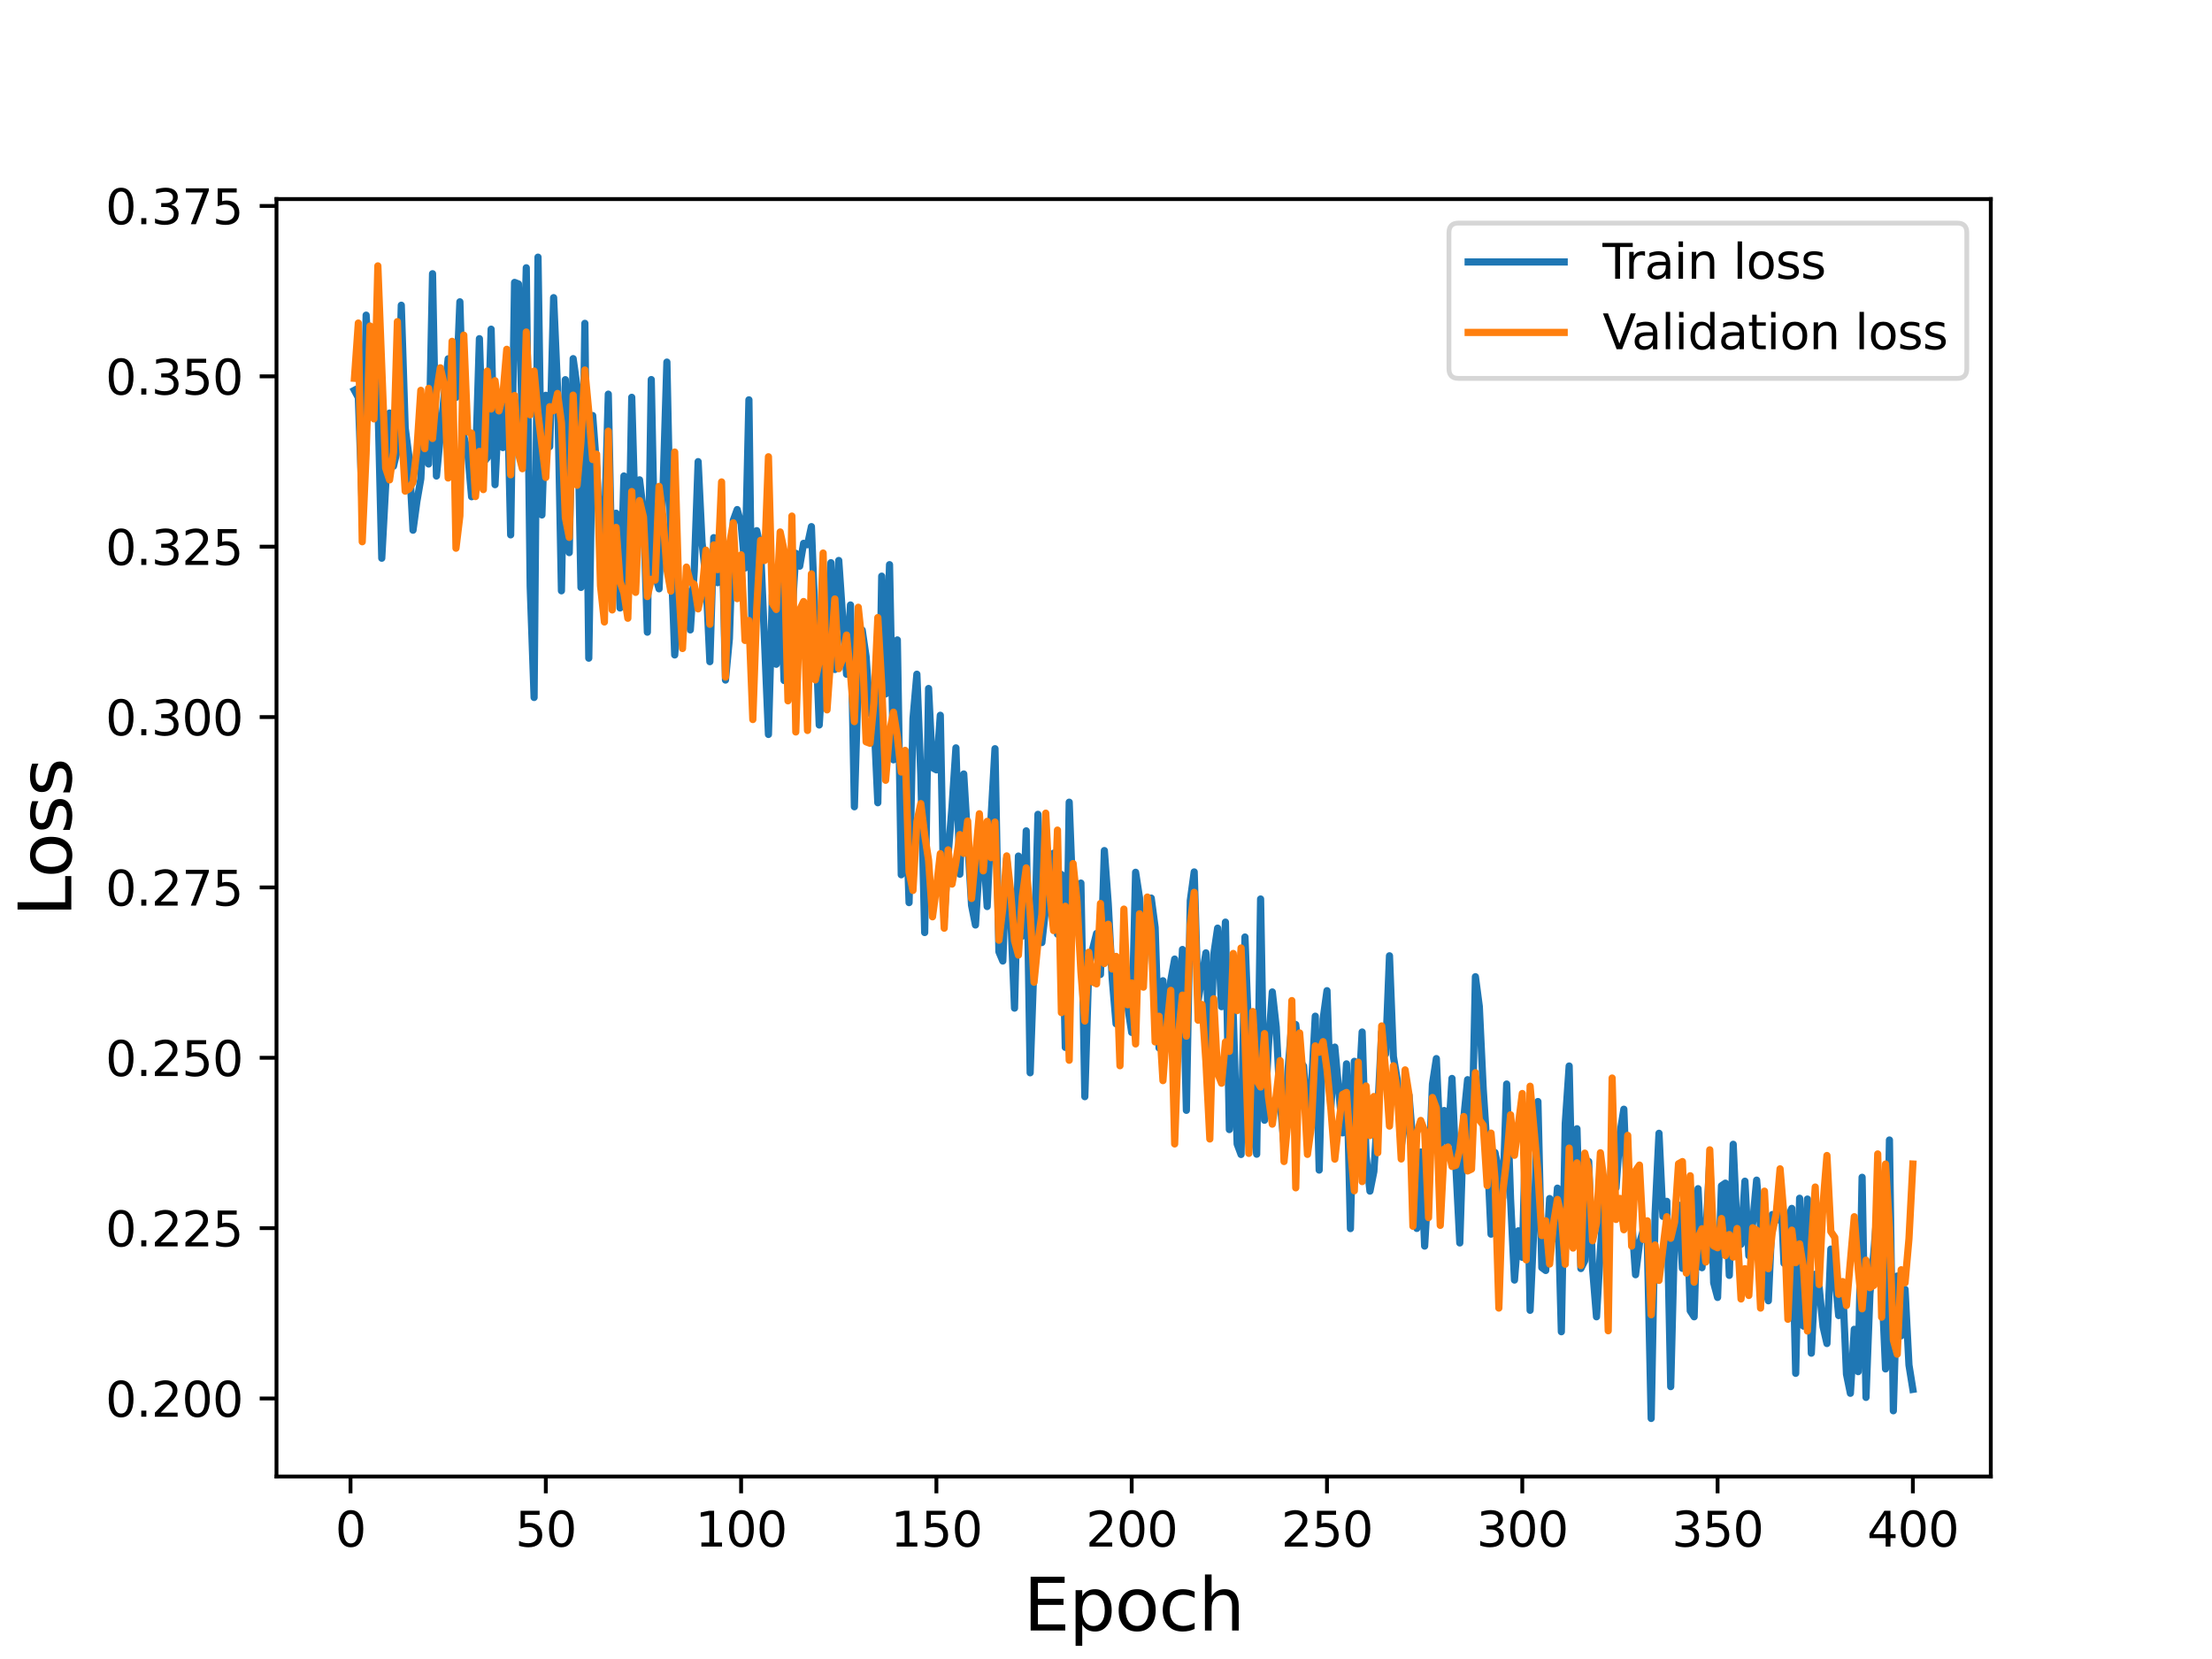 <?xml version="1.0" encoding="utf-8" standalone="no"?>
<!DOCTYPE svg PUBLIC "-//W3C//DTD SVG 1.1//EN"
  "http://www.w3.org/Graphics/SVG/1.1/DTD/svg11.dtd">
<svg height="345.6pt" version="1.1" viewBox="0 0 460.8 345.6" width="460.8pt" xmlns="http://www.w3.org/2000/svg" xmlns:xlink="http://www.w3.org/1999/xlink">
 <defs>
  <style type="text/css">*{stroke-linecap:butt;stroke-linejoin:round;}</style>
 </defs>
 <g id="figure_1">
  <g id="patch_1">
   <path d="M 0 345.6 
L 460.8 345.6 
L 460.8 0 
L 0 0 
z
" style="fill:#ffffff;"/>
  </g>
  <g id="axes_1">
   <g id="patch_2">
    <path d="M 57.6 307.584 
L 414.72 307.584 
L 414.72 41.472 
L 57.6 41.472 
z
" style="fill:#ffffff;"/>
   </g>
   <g id="matplotlib.axis_1">
    <g id="xtick_1">
     <g id="line2d_1">
      <defs>
       <path d="M 0 0 
L 0 3.5 
" id="m5d210d0881" style="stroke:#000000;stroke-width:0.8;"/>
      </defs>
      <g>
       <use style="stroke:#000000;stroke-width:0.8;" x="73.019" xlink:href="#m5d210d0881" y="307.584"/>
      </g>
     </g>
     <g id="text_1">
      <!-- 0 -->
      <g transform="translate(69.838 322.182)scale(0.1 -0.1)">
       <defs>
        <path d="M 2034 4250 
Q 1547 4250 1301 3770 
Q 1056 3291 1056 2328 
Q 1056 1369 1301 889 
Q 1547 409 2034 409 
Q 2525 409 2770 889 
Q 3016 1369 3016 2328 
Q 3016 3291 2770 3770 
Q 2525 4250 2034 4250 
z
M 2034 4750 
Q 2819 4750 3233 4129 
Q 3647 3509 3647 2328 
Q 3647 1150 3233 529 
Q 2819 -91 2034 -91 
Q 1250 -91 836 529 
Q 422 1150 422 2328 
Q 422 3509 836 4129 
Q 1250 4750 2034 4750 
z
" id="DejaVuSans-30" transform="scale(0.016)"/>
       </defs>
       <use xlink:href="#DejaVuSans-30"/>
      </g>
     </g>
    </g>
    <g id="xtick_2">
     <g id="line2d_2">
      <g>
       <use style="stroke:#000000;stroke-width:0.8;" x="113.703" xlink:href="#m5d210d0881" y="307.584"/>
      </g>
     </g>
     <g id="text_2">
      <!-- 50 -->
      <g transform="translate(107.34 322.182)scale(0.1 -0.1)">
       <defs>
        <path d="M 691 4666 
L 3169 4666 
L 3169 4134 
L 1269 4134 
L 1269 2991 
Q 1406 3038 1543 3061 
Q 1681 3084 1819 3084 
Q 2600 3084 3056 2656 
Q 3513 2228 3513 1497 
Q 3513 744 3044 326 
Q 2575 -91 1722 -91 
Q 1428 -91 1123 -41 
Q 819 9 494 109 
L 494 744 
Q 775 591 1075 516 
Q 1375 441 1709 441 
Q 2250 441 2565 725 
Q 2881 1009 2881 1497 
Q 2881 1984 2565 2268 
Q 2250 2553 1709 2553 
Q 1456 2553 1204 2497 
Q 953 2441 691 2322 
L 691 4666 
z
" id="DejaVuSans-35" transform="scale(0.016)"/>
       </defs>
       <use xlink:href="#DejaVuSans-35"/>
       <use x="63.623" xlink:href="#DejaVuSans-30"/>
      </g>
     </g>
    </g>
    <g id="xtick_3">
     <g id="line2d_3">
      <g>
       <use style="stroke:#000000;stroke-width:0.8;" x="154.386" xlink:href="#m5d210d0881" y="307.584"/>
      </g>
     </g>
     <g id="text_3">
      <!-- 100 -->
      <g transform="translate(144.842 322.182)scale(0.1 -0.1)">
       <defs>
        <path d="M 794 531 
L 1825 531 
L 1825 4091 
L 703 3866 
L 703 4441 
L 1819 4666 
L 2450 4666 
L 2450 531 
L 3481 531 
L 3481 0 
L 794 0 
L 794 531 
z
" id="DejaVuSans-31" transform="scale(0.016)"/>
       </defs>
       <use xlink:href="#DejaVuSans-31"/>
       <use x="63.623" xlink:href="#DejaVuSans-30"/>
       <use x="127.246" xlink:href="#DejaVuSans-30"/>
      </g>
     </g>
    </g>
    <g id="xtick_4">
     <g id="line2d_4">
      <g>
       <use style="stroke:#000000;stroke-width:0.8;" x="195.07" xlink:href="#m5d210d0881" y="307.584"/>
      </g>
     </g>
     <g id="text_4">
      <!-- 150 -->
      <g transform="translate(185.526 322.182)scale(0.1 -0.1)">
       <use xlink:href="#DejaVuSans-31"/>
       <use x="63.623" xlink:href="#DejaVuSans-35"/>
       <use x="127.246" xlink:href="#DejaVuSans-30"/>
      </g>
     </g>
    </g>
    <g id="xtick_5">
     <g id="line2d_5">
      <g>
       <use style="stroke:#000000;stroke-width:0.8;" x="235.753" xlink:href="#m5d210d0881" y="307.584"/>
      </g>
     </g>
     <g id="text_5">
      <!-- 200 -->
      <g transform="translate(226.209 322.182)scale(0.1 -0.1)">
       <defs>
        <path d="M 1228 531 
L 3431 531 
L 3431 0 
L 469 0 
L 469 531 
Q 828 903 1448 1529 
Q 2069 2156 2228 2338 
Q 2531 2678 2651 2914 
Q 2772 3150 2772 3378 
Q 2772 3750 2511 3984 
Q 2250 4219 1831 4219 
Q 1534 4219 1204 4116 
Q 875 4013 500 3803 
L 500 4441 
Q 881 4594 1212 4672 
Q 1544 4750 1819 4750 
Q 2544 4750 2975 4387 
Q 3406 4025 3406 3419 
Q 3406 3131 3298 2873 
Q 3191 2616 2906 2266 
Q 2828 2175 2409 1742 
Q 1991 1309 1228 531 
z
" id="DejaVuSans-32" transform="scale(0.016)"/>
       </defs>
       <use xlink:href="#DejaVuSans-32"/>
       <use x="63.623" xlink:href="#DejaVuSans-30"/>
       <use x="127.246" xlink:href="#DejaVuSans-30"/>
      </g>
     </g>
    </g>
    <g id="xtick_6">
     <g id="line2d_6">
      <g>
       <use style="stroke:#000000;stroke-width:0.8;" x="276.437" xlink:href="#m5d210d0881" y="307.584"/>
      </g>
     </g>
     <g id="text_6">
      <!-- 250 -->
      <g transform="translate(266.893 322.182)scale(0.1 -0.1)">
       <use xlink:href="#DejaVuSans-32"/>
       <use x="63.623" xlink:href="#DejaVuSans-35"/>
       <use x="127.246" xlink:href="#DejaVuSans-30"/>
      </g>
     </g>
    </g>
    <g id="xtick_7">
     <g id="line2d_7">
      <g>
       <use style="stroke:#000000;stroke-width:0.8;" x="317.12" xlink:href="#m5d210d0881" y="307.584"/>
      </g>
     </g>
     <g id="text_7">
      <!-- 300 -->
      <g transform="translate(307.576 322.182)scale(0.1 -0.1)">
       <defs>
        <path d="M 2597 2516 
Q 3050 2419 3304 2112 
Q 3559 1806 3559 1356 
Q 3559 666 3084 287 
Q 2609 -91 1734 -91 
Q 1441 -91 1130 -33 
Q 819 25 488 141 
L 488 750 
Q 750 597 1062 519 
Q 1375 441 1716 441 
Q 2309 441 2620 675 
Q 2931 909 2931 1356 
Q 2931 1769 2642 2001 
Q 2353 2234 1838 2234 
L 1294 2234 
L 1294 2753 
L 1863 2753 
Q 2328 2753 2575 2939 
Q 2822 3125 2822 3475 
Q 2822 3834 2567 4026 
Q 2313 4219 1838 4219 
Q 1578 4219 1281 4162 
Q 984 4106 628 3988 
L 628 4550 
Q 988 4650 1302 4700 
Q 1616 4750 1894 4750 
Q 2613 4750 3031 4423 
Q 3450 4097 3450 3541 
Q 3450 3153 3228 2886 
Q 3006 2619 2597 2516 
z
" id="DejaVuSans-33" transform="scale(0.016)"/>
       </defs>
       <use xlink:href="#DejaVuSans-33"/>
       <use x="63.623" xlink:href="#DejaVuSans-30"/>
       <use x="127.246" xlink:href="#DejaVuSans-30"/>
      </g>
     </g>
    </g>
    <g id="xtick_8">
     <g id="line2d_8">
      <g>
       <use style="stroke:#000000;stroke-width:0.8;" x="357.804" xlink:href="#m5d210d0881" y="307.584"/>
      </g>
     </g>
     <g id="text_8">
      <!-- 350 -->
      <g transform="translate(348.26 322.182)scale(0.1 -0.1)">
       <use xlink:href="#DejaVuSans-33"/>
       <use x="63.623" xlink:href="#DejaVuSans-35"/>
       <use x="127.246" xlink:href="#DejaVuSans-30"/>
      </g>
     </g>
    </g>
    <g id="xtick_9">
     <g id="line2d_9">
      <g>
       <use style="stroke:#000000;stroke-width:0.8;" x="398.487" xlink:href="#m5d210d0881" y="307.584"/>
      </g>
     </g>
     <g id="text_9">
      <!-- 400 -->
      <g transform="translate(388.944 322.182)scale(0.1 -0.1)">
       <defs>
        <path d="M 2419 4116 
L 825 1625 
L 2419 1625 
L 2419 4116 
z
M 2253 4666 
L 3047 4666 
L 3047 1625 
L 3713 1625 
L 3713 1100 
L 3047 1100 
L 3047 0 
L 2419 0 
L 2419 1100 
L 313 1100 
L 313 1709 
L 2253 4666 
z
" id="DejaVuSans-34" transform="scale(0.016)"/>
       </defs>
       <use xlink:href="#DejaVuSans-34"/>
       <use x="63.623" xlink:href="#DejaVuSans-30"/>
       <use x="127.246" xlink:href="#DejaVuSans-30"/>
      </g>
     </g>
    </g>
    <g id="text_10">
     <!-- Epoch -->
     <g transform="translate(213.194 339.66)scale(0.15 -0.15)">
      <defs>
       <path d="M 628 4666 
L 3578 4666 
L 3578 4134 
L 1259 4134 
L 1259 2753 
L 3481 2753 
L 3481 2222 
L 1259 2222 
L 1259 531 
L 3634 531 
L 3634 0 
L 628 0 
L 628 4666 
z
" id="DejaVuSans-45" transform="scale(0.016)"/>
       <path d="M 1159 525 
L 1159 -1331 
L 581 -1331 
L 581 3500 
L 1159 3500 
L 1159 2969 
Q 1341 3281 1617 3432 
Q 1894 3584 2278 3584 
Q 2916 3584 3314 3078 
Q 3713 2572 3713 1747 
Q 3713 922 3314 415 
Q 2916 -91 2278 -91 
Q 1894 -91 1617 61 
Q 1341 213 1159 525 
z
M 3116 1747 
Q 3116 2381 2855 2742 
Q 2594 3103 2138 3103 
Q 1681 3103 1420 2742 
Q 1159 2381 1159 1747 
Q 1159 1113 1420 752 
Q 1681 391 2138 391 
Q 2594 391 2855 752 
Q 3116 1113 3116 1747 
z
" id="DejaVuSans-70" transform="scale(0.016)"/>
       <path d="M 1959 3097 
Q 1497 3097 1228 2736 
Q 959 2375 959 1747 
Q 959 1119 1226 758 
Q 1494 397 1959 397 
Q 2419 397 2687 759 
Q 2956 1122 2956 1747 
Q 2956 2369 2687 2733 
Q 2419 3097 1959 3097 
z
M 1959 3584 
Q 2709 3584 3137 3096 
Q 3566 2609 3566 1747 
Q 3566 888 3137 398 
Q 2709 -91 1959 -91 
Q 1206 -91 779 398 
Q 353 888 353 1747 
Q 353 2609 779 3096 
Q 1206 3584 1959 3584 
z
" id="DejaVuSans-6f" transform="scale(0.016)"/>
       <path d="M 3122 3366 
L 3122 2828 
Q 2878 2963 2633 3030 
Q 2388 3097 2138 3097 
Q 1578 3097 1268 2742 
Q 959 2388 959 1747 
Q 959 1106 1268 751 
Q 1578 397 2138 397 
Q 2388 397 2633 464 
Q 2878 531 3122 666 
L 3122 134 
Q 2881 22 2623 -34 
Q 2366 -91 2075 -91 
Q 1284 -91 818 406 
Q 353 903 353 1747 
Q 353 2603 823 3093 
Q 1294 3584 2113 3584 
Q 2378 3584 2631 3529 
Q 2884 3475 3122 3366 
z
" id="DejaVuSans-63" transform="scale(0.016)"/>
       <path d="M 3513 2113 
L 3513 0 
L 2938 0 
L 2938 2094 
Q 2938 2591 2744 2837 
Q 2550 3084 2163 3084 
Q 1697 3084 1428 2787 
Q 1159 2491 1159 1978 
L 1159 0 
L 581 0 
L 581 4863 
L 1159 4863 
L 1159 2956 
Q 1366 3272 1645 3428 
Q 1925 3584 2291 3584 
Q 2894 3584 3203 3211 
Q 3513 2838 3513 2113 
z
" id="DejaVuSans-68" transform="scale(0.016)"/>
      </defs>
      <use xlink:href="#DejaVuSans-45"/>
      <use x="63.184" xlink:href="#DejaVuSans-70"/>
      <use x="126.66" xlink:href="#DejaVuSans-6f"/>
      <use x="187.842" xlink:href="#DejaVuSans-63"/>
      <use x="242.822" xlink:href="#DejaVuSans-68"/>
     </g>
    </g>
   </g>
   <g id="matplotlib.axis_2">
    <g id="ytick_1">
     <g id="line2d_10">
      <defs>
       <path d="M 0 0 
L -3.5 0 
" id="ma9f386af29" style="stroke:#000000;stroke-width:0.8;"/>
      </defs>
      <g>
       <use style="stroke:#000000;stroke-width:0.8;" x="57.6" xlink:href="#ma9f386af29" y="291.331"/>
      </g>
     </g>
     <g id="text_11">
      <!-- 0.200 -->
      <g transform="translate(21.972 295.13)scale(0.1 -0.1)">
       <defs>
        <path d="M 684 794 
L 1344 794 
L 1344 0 
L 684 0 
L 684 794 
z
" id="DejaVuSans-2e" transform="scale(0.016)"/>
       </defs>
       <use xlink:href="#DejaVuSans-30"/>
       <use x="63.623" xlink:href="#DejaVuSans-2e"/>
       <use x="95.41" xlink:href="#DejaVuSans-32"/>
       <use x="159.033" xlink:href="#DejaVuSans-30"/>
       <use x="222.656" xlink:href="#DejaVuSans-30"/>
      </g>
     </g>
    </g>
    <g id="ytick_2">
     <g id="line2d_11">
      <g>
       <use style="stroke:#000000;stroke-width:0.8;" x="57.6" xlink:href="#ma9f386af29" y="255.842"/>
      </g>
     </g>
     <g id="text_12">
      <!-- 0.225 -->
      <g transform="translate(21.972 259.641)scale(0.1 -0.1)">
       <use xlink:href="#DejaVuSans-30"/>
       <use x="63.623" xlink:href="#DejaVuSans-2e"/>
       <use x="95.41" xlink:href="#DejaVuSans-32"/>
       <use x="159.033" xlink:href="#DejaVuSans-32"/>
       <use x="222.656" xlink:href="#DejaVuSans-35"/>
      </g>
     </g>
    </g>
    <g id="ytick_3">
     <g id="line2d_12">
      <g>
       <use style="stroke:#000000;stroke-width:0.8;" x="57.6" xlink:href="#ma9f386af29" y="220.353"/>
      </g>
     </g>
     <g id="text_13">
      <!-- 0.250 -->
      <g transform="translate(21.972 224.152)scale(0.1 -0.1)">
       <use xlink:href="#DejaVuSans-30"/>
       <use x="63.623" xlink:href="#DejaVuSans-2e"/>
       <use x="95.41" xlink:href="#DejaVuSans-32"/>
       <use x="159.033" xlink:href="#DejaVuSans-35"/>
       <use x="222.656" xlink:href="#DejaVuSans-30"/>
      </g>
     </g>
    </g>
    <g id="ytick_4">
     <g id="line2d_13">
      <g>
       <use style="stroke:#000000;stroke-width:0.8;" x="57.6" xlink:href="#ma9f386af29" y="184.864"/>
      </g>
     </g>
     <g id="text_14">
      <!-- 0.275 -->
      <g transform="translate(21.972 188.663)scale(0.1 -0.1)">
       <defs>
        <path d="M 525 4666 
L 3525 4666 
L 3525 4397 
L 1831 0 
L 1172 0 
L 2766 4134 
L 525 4134 
L 525 4666 
z
" id="DejaVuSans-37" transform="scale(0.016)"/>
       </defs>
       <use xlink:href="#DejaVuSans-30"/>
       <use x="63.623" xlink:href="#DejaVuSans-2e"/>
       <use x="95.41" xlink:href="#DejaVuSans-32"/>
       <use x="159.033" xlink:href="#DejaVuSans-37"/>
       <use x="222.656" xlink:href="#DejaVuSans-35"/>
      </g>
     </g>
    </g>
    <g id="ytick_5">
     <g id="line2d_14">
      <g>
       <use style="stroke:#000000;stroke-width:0.8;" x="57.6" xlink:href="#ma9f386af29" y="149.375"/>
      </g>
     </g>
     <g id="text_15">
      <!-- 0.300 -->
      <g transform="translate(21.972 153.174)scale(0.1 -0.1)">
       <use xlink:href="#DejaVuSans-30"/>
       <use x="63.623" xlink:href="#DejaVuSans-2e"/>
       <use x="95.41" xlink:href="#DejaVuSans-33"/>
       <use x="159.033" xlink:href="#DejaVuSans-30"/>
       <use x="222.656" xlink:href="#DejaVuSans-30"/>
      </g>
     </g>
    </g>
    <g id="ytick_6">
     <g id="line2d_15">
      <g>
       <use style="stroke:#000000;stroke-width:0.8;" x="57.6" xlink:href="#ma9f386af29" y="113.886"/>
      </g>
     </g>
     <g id="text_16">
      <!-- 0.325 -->
      <g transform="translate(21.972 117.685)scale(0.1 -0.1)">
       <use xlink:href="#DejaVuSans-30"/>
       <use x="63.623" xlink:href="#DejaVuSans-2e"/>
       <use x="95.41" xlink:href="#DejaVuSans-33"/>
       <use x="159.033" xlink:href="#DejaVuSans-32"/>
       <use x="222.656" xlink:href="#DejaVuSans-35"/>
      </g>
     </g>
    </g>
    <g id="ytick_7">
     <g id="line2d_16">
      <g>
       <use style="stroke:#000000;stroke-width:0.8;" x="57.6" xlink:href="#ma9f386af29" y="78.397"/>
      </g>
     </g>
     <g id="text_17">
      <!-- 0.350 -->
      <g transform="translate(21.972 82.196)scale(0.1 -0.1)">
       <use xlink:href="#DejaVuSans-30"/>
       <use x="63.623" xlink:href="#DejaVuSans-2e"/>
       <use x="95.41" xlink:href="#DejaVuSans-33"/>
       <use x="159.033" xlink:href="#DejaVuSans-35"/>
       <use x="222.656" xlink:href="#DejaVuSans-30"/>
      </g>
     </g>
    </g>
    <g id="ytick_8">
     <g id="line2d_17">
      <g>
       <use style="stroke:#000000;stroke-width:0.8;" x="57.6" xlink:href="#ma9f386af29" y="42.908"/>
      </g>
     </g>
     <g id="text_18">
      <!-- 0.375 -->
      <g transform="translate(21.972 46.707)scale(0.1 -0.1)">
       <use xlink:href="#DejaVuSans-30"/>
       <use x="63.623" xlink:href="#DejaVuSans-2e"/>
       <use x="95.41" xlink:href="#DejaVuSans-33"/>
       <use x="159.033" xlink:href="#DejaVuSans-37"/>
       <use x="222.656" xlink:href="#DejaVuSans-35"/>
      </g>
     </g>
    </g>
    <g id="text_19">
     <!-- Loss -->
     <g transform="translate(14.852 190.979)rotate(-90)scale(0.15 -0.15)">
      <defs>
       <path d="M 628 4666 
L 1259 4666 
L 1259 531 
L 3531 531 
L 3531 0 
L 628 0 
L 628 4666 
z
" id="DejaVuSans-4c" transform="scale(0.016)"/>
       <path d="M 2834 3397 
L 2834 2853 
Q 2591 2978 2328 3040 
Q 2066 3103 1784 3103 
Q 1356 3103 1142 2972 
Q 928 2841 928 2578 
Q 928 2378 1081 2264 
Q 1234 2150 1697 2047 
L 1894 2003 
Q 2506 1872 2764 1633 
Q 3022 1394 3022 966 
Q 3022 478 2636 193 
Q 2250 -91 1575 -91 
Q 1294 -91 989 -36 
Q 684 19 347 128 
L 347 722 
Q 666 556 975 473 
Q 1284 391 1588 391 
Q 1994 391 2212 530 
Q 2431 669 2431 922 
Q 2431 1156 2273 1281 
Q 2116 1406 1581 1522 
L 1381 1569 
Q 847 1681 609 1914 
Q 372 2147 372 2553 
Q 372 3047 722 3315 
Q 1072 3584 1716 3584 
Q 2034 3584 2315 3537 
Q 2597 3491 2834 3397 
z
" id="DejaVuSans-73" transform="scale(0.016)"/>
      </defs>
      <use xlink:href="#DejaVuSans-4c"/>
      <use x="53.963" xlink:href="#DejaVuSans-6f"/>
      <use x="115.145" xlink:href="#DejaVuSans-73"/>
      <use x="167.244" xlink:href="#DejaVuSans-73"/>
     </g>
    </g>
   </g>
   <g id="line2d_18">
    <path clip-path="url(#p4f61afdc77)" d="M 73.833 81.305 
L 74.646 82.813 
L 75.46 105.198 
L 76.274 65.652 
L 77.087 80.767 
L 77.901 70.259 
L 78.715 83.066 
L 79.528 116.289 
L 81.156 86.051 
L 81.969 97.123 
L 82.783 93.718 
L 83.597 63.586 
L 84.41 89.14 
L 85.224 95.382 
L 86.038 110.453 
L 86.851 104.424 
L 87.665 99.725 
L 88.479 82.912 
L 89.292 96.662 
L 90.106 57.02 
L 90.92 99.162 
L 92.547 82.162 
L 93.361 74.744 
L 94.174 80.203 
L 94.988 82.796 
L 95.802 62.872 
L 96.616 90.854 
L 97.429 94.234 
L 98.243 103.476 
L 99.057 97.053 
L 99.87 70.551 
L 100.684 96.316 
L 101.498 95.378 
L 102.311 68.578 
L 103.125 100.967 
L 103.939 84.071 
L 104.752 93.236 
L 105.566 76.427 
L 106.38 111.424 
L 107.193 58.83 
L 108.007 59.151 
L 108.821 88.694 
L 109.634 55.781 
L 110.448 122.168 
L 111.262 145.297 
L 112.075 53.568 
L 112.889 107.275 
L 113.703 82.354 
L 114.516 93.044 
L 115.33 62.007 
L 116.144 80.941 
L 116.957 123.077 
L 117.771 79.093 
L 118.585 115.118 
L 119.398 74.713 
L 120.212 80.572 
L 121.026 122.373 
L 121.839 67.357 
L 122.653 137.109 
L 123.467 86.567 
L 124.28 97.425 
L 125.094 112.409 
L 125.908 110.561 
L 126.721 82.108 
L 127.535 121.916 
L 128.349 106.912 
L 129.162 126.654 
L 129.976 99.151 
L 130.79 126.117 
L 131.603 82.767 
L 132.417 111.189 
L 133.231 99.959 
L 134.044 106.697 
L 134.858 131.694 
L 135.672 79.071 
L 136.485 119.793 
L 137.299 122.661 
L 138.113 101.995 
L 138.926 75.43 
L 139.74 114.581 
L 140.554 136.437 
L 141.367 125.211 
L 142.181 130.31 
L 142.995 122.974 
L 143.808 131.219 
L 144.622 118.979 
L 145.436 96.167 
L 146.249 113.034 
L 147.063 120.675 
L 147.877 137.84 
L 148.69 112.002 
L 149.504 121.383 
L 150.318 105.92 
L 151.131 141.668 
L 151.945 133.031 
L 152.759 108.402 
L 153.572 106.151 
L 154.386 109.128 
L 155.2 118.34 
L 156.013 83.292 
L 156.827 145.411 
L 157.641 110.547 
L 158.454 114.42 
L 160.082 152.998 
L 160.895 123.914 
L 161.709 138.375 
L 162.523 118.583 
L 163.336 141.76 
L 164.15 141.812 
L 165.777 115.26 
L 166.591 117.944 
L 167.405 113.186 
L 168.219 113.478 
L 169.032 109.705 
L 170.66 151.032 
L 171.473 137.817 
L 172.287 128.441 
L 173.101 117.22 
L 173.914 139.466 
L 174.728 116.759 
L 176.355 140.459 
L 177.169 126.022 
L 177.983 168.067 
L 178.796 141.059 
L 179.61 131.255 
L 180.424 136.793 
L 181.237 148.507 
L 182.051 149.583 
L 182.865 167.227 
L 183.678 120.022 
L 184.492 144.567 
L 185.306 117.631 
L 186.119 158.282 
L 186.933 133.307 
L 187.747 182.23 
L 188.56 163.563 
L 189.374 188.032 
L 190.188 149.774 
L 191.001 140.45 
L 191.815 161.355 
L 192.629 194.265 
L 193.442 143.424 
L 194.256 159.93 
L 195.07 160.376 
L 195.883 149.005 
L 196.697 191.059 
L 197.511 178.156 
L 198.324 168.061 
L 199.138 155.793 
L 199.952 182.106 
L 200.765 161.23 
L 202.393 188.588 
L 203.206 192.696 
L 204.02 179.932 
L 204.834 176.122 
L 205.647 188.847 
L 206.461 170.278 
L 207.275 155.966 
L 208.088 198.262 
L 208.902 200.197 
L 209.716 178.809 
L 210.529 190.013 
L 211.343 210.012 
L 212.157 178.335 
L 212.97 194.999 
L 213.784 173.082 
L 214.598 223.48 
L 215.411 200.164 
L 216.225 169.64 
L 217.039 196.351 
L 217.852 188.934 
L 218.666 178.522 
L 219.48 177.735 
L 220.293 194.604 
L 221.107 182.164 
L 221.921 218.188 
L 222.734 167.11 
L 223.548 188.397 
L 224.362 184.493 
L 225.175 183.961 
L 225.989 228.456 
L 226.803 201.638 
L 227.616 197.716 
L 228.43 194.457 
L 229.244 202.997 
L 230.057 177.19 
L 230.871 188.314 
L 231.685 203.789 
L 232.498 213.277 
L 233.312 213.437 
L 234.126 195.62 
L 234.939 209.789 
L 235.753 215.066 
L 236.567 181.712 
L 237.381 187.023 
L 238.194 202.78 
L 239.008 190.653 
L 239.822 187.086 
L 240.635 193.202 
L 241.449 218.305 
L 242.263 204.309 
L 243.076 214.227 
L 243.89 204.264 
L 244.704 199.793 
L 245.517 216.819 
L 246.331 197.796 
L 247.145 231.301 
L 247.958 187.624 
L 248.772 181.636 
L 249.586 208.452 
L 251.213 198.498 
L 252.027 222.321 
L 252.84 198.868 
L 253.654 193.346 
L 254.468 209.708 
L 255.281 192.093 
L 256.095 235.308 
L 256.909 211.328 
L 257.722 238.32 
L 258.536 240.5 
L 259.35 195.195 
L 260.163 216.814 
L 260.977 234.686 
L 261.791 240.442 
L 262.604 187.28 
L 263.418 233.367 
L 264.232 217.922 
L 265.045 206.643 
L 265.859 213.955 
L 266.673 229.482 
L 267.486 238.4 
L 268.3 223.099 
L 269.114 213.183 
L 269.927 213.433 
L 270.741 220.932 
L 271.555 222.091 
L 272.368 232.608 
L 273.182 226.739 
L 273.996 211.688 
L 274.809 243.748 
L 275.623 212.318 
L 276.437 206.378 
L 277.25 230.602 
L 278.064 218.127 
L 279.691 235.997 
L 280.505 221.621 
L 281.319 255.937 
L 282.132 221.093 
L 282.946 229.744 
L 283.76 214.986 
L 284.573 240.754 
L 285.387 248.132 
L 286.201 244.048 
L 287.014 231.286 
L 287.828 214.998 
L 288.642 219.595 
L 289.455 199.107 
L 290.269 220.085 
L 291.083 225.052 
L 291.896 238.839 
L 293.524 228.186 
L 294.337 238.221 
L 295.151 255.904 
L 295.965 239.977 
L 296.778 259.582 
L 297.592 245.555 
L 298.406 225.828 
L 299.219 220.525 
L 300.033 239.107 
L 300.847 231.339 
L 301.66 238.388 
L 302.474 224.66 
L 303.288 243.08 
L 304.101 258.929 
L 304.915 233.098 
L 305.729 224.915 
L 306.543 241.399 
L 307.356 203.467 
L 308.17 209.695 
L 308.984 226.853 
L 309.797 239.373 
L 310.611 257.097 
L 311.425 240.085 
L 312.238 243.791 
L 313.052 249.434 
L 313.866 225.823 
L 314.679 249.822 
L 315.493 266.66 
L 316.307 256.398 
L 317.12 261.922 
L 317.934 232.022 
L 318.748 272.961 
L 319.561 255.174 
L 320.375 229.47 
L 321.189 264.065 
L 322.002 264.664 
L 322.816 249.682 
L 323.63 258.065 
L 324.443 247.512 
L 325.257 277.425 
L 326.071 234.03 
L 326.884 222.07 
L 327.698 256.876 
L 328.512 235.14 
L 329.325 264.26 
L 330.139 262.636 
L 330.953 241.959 
L 331.766 264.368 
L 332.58 274.312 
L 333.394 260.413 
L 334.207 248.798 
L 335.021 257.717 
L 335.835 238.714 
L 336.648 247.455 
L 337.462 236.174 
L 338.276 231.07 
L 339.089 252.814 
L 339.903 253.921 
L 340.717 265.548 
L 341.53 259.01 
L 342.344 256.243 
L 343.158 258.527 
L 343.971 295.488 
L 344.785 252.884 
L 345.599 236.082 
L 346.412 253.399 
L 347.226 250.263 
L 348.04 288.862 
L 348.853 256.516 
L 349.667 251.036 
L 350.481 264.226 
L 351.294 248.181 
L 352.108 273.062 
L 352.922 274.312 
L 353.735 247.623 
L 354.549 264.085 
L 355.363 257.1 
L 356.176 241.656 
L 356.99 267.224 
L 357.804 270.281 
L 358.617 247.027 
L 359.431 246.468 
L 360.245 265.681 
L 361.058 238.376 
L 361.872 256.49 
L 362.686 259.214 
L 363.499 246.067 
L 364.313 261.585 
L 365.127 254.616 
L 365.94 245.843 
L 366.754 255.786 
L 367.568 267.922 
L 368.381 270.977 
L 369.195 253.011 
L 370.009 254.224 
L 370.822 245.452 
L 371.636 263.163 
L 372.45 253.605 
L 373.263 251.731 
L 374.077 286.09 
L 374.891 249.619 
L 375.704 276.262 
L 376.518 249.787 
L 377.332 281.895 
L 378.146 265.449 
L 378.959 268.139 
L 379.773 276.378 
L 380.587 279.88 
L 381.4 260.21 
L 382.214 265.207 
L 383.028 274.057 
L 383.841 267.559 
L 384.655 286.27 
L 385.469 290.25 
L 386.282 276.914 
L 387.096 285.739 
L 387.91 245.249 
L 388.723 291.1 
L 389.537 269.56 
L 390.351 260.927 
L 391.164 250.739 
L 391.978 266.725 
L 392.792 285.172 
L 393.605 237.481 
L 394.419 293.892 
L 395.233 265.82 
L 396.046 278.269 
L 396.86 268.594 
L 397.674 284.369 
L 398.487 289.43 
L 398.487 289.43 
" style="fill:none;stroke:#1f77b4;stroke-linecap:square;stroke-width:1.5;"/>
   </g>
   <g id="line2d_19">
    <path clip-path="url(#p4f61afdc77)" d="M 73.833 78.807 
L 74.646 67.293 
L 75.46 112.858 
L 76.274 94.441 
L 77.087 67.907 
L 77.901 87.262 
L 78.715 55.388 
L 80.342 97.508 
L 81.156 99.972 
L 81.969 94.22 
L 82.783 67 
L 83.597 88.794 
L 84.41 102.316 
L 85.224 101.851 
L 86.038 100.432 
L 86.851 93.589 
L 87.665 81.312 
L 88.479 93.462 
L 89.292 80.904 
L 90.106 91.343 
L 90.92 81.88 
L 91.733 76.62 
L 92.547 80.139 
L 93.361 99.579 
L 94.174 71.105 
L 94.988 114.203 
L 95.802 107.463 
L 96.616 69.814 
L 97.429 89.991 
L 98.243 90.233 
L 99.057 103.439 
L 99.87 94.031 
L 100.684 101.994 
L 101.498 77.301 
L 102.311 85.203 
L 103.125 79.304 
L 103.939 85.597 
L 104.752 82.363 
L 105.566 72.764 
L 106.38 98.904 
L 107.193 82.397 
L 108.007 94.475 
L 108.821 97.645 
L 109.634 69.169 
L 110.448 86.411 
L 111.262 77.296 
L 112.075 86.165 
L 113.703 99.459 
L 114.516 84.725 
L 115.33 85.559 
L 116.144 81.969 
L 116.957 88.061 
L 117.771 107.805 
L 118.585 111.942 
L 119.398 82.312 
L 120.212 101.087 
L 121.026 92.034 
L 121.839 77.081 
L 122.653 85.761 
L 123.467 95.732 
L 124.28 94.61 
L 125.094 122.034 
L 125.908 129.571 
L 126.721 89.825 
L 127.535 127.062 
L 128.349 109.865 
L 129.162 121.141 
L 129.976 123.533 
L 130.79 128.797 
L 131.603 102.405 
L 132.417 123.401 
L 133.231 104.284 
L 134.044 107.69 
L 134.858 124.273 
L 135.672 120.676 
L 136.485 120.857 
L 137.299 101.322 
L 138.113 107.711 
L 138.926 118.575 
L 139.74 123.152 
L 140.554 94.168 
L 141.367 121.64 
L 142.181 135.098 
L 142.995 118.133 
L 143.808 121.222 
L 144.622 121.73 
L 145.436 126.842 
L 146.249 123.197 
L 147.063 114.607 
L 147.877 130.045 
L 148.69 113.521 
L 149.504 118.656 
L 150.318 100.395 
L 151.131 141.045 
L 151.945 113.479 
L 152.759 108.908 
L 153.572 124.712 
L 154.386 115.582 
L 155.2 133.413 
L 156.013 129.26 
L 156.827 149.897 
L 157.641 126.769 
L 158.454 112.564 
L 159.268 116.769 
L 160.082 95.15 
L 160.895 125.686 
L 161.709 126.962 
L 162.523 110.818 
L 163.336 114.624 
L 164.15 145.997 
L 164.964 107.508 
L 165.777 152.48 
L 166.591 127.028 
L 167.405 125.308 
L 168.219 152.168 
L 169.032 119.545 
L 169.846 141.643 
L 170.66 137.813 
L 171.473 115.207 
L 172.287 147.879 
L 173.914 124.78 
L 174.728 139.301 
L 175.542 137.262 
L 176.355 132.296 
L 177.169 140.403 
L 177.983 150.326 
L 178.796 126.504 
L 179.61 134.236 
L 180.424 154.537 
L 181.237 154.842 
L 182.051 146.393 
L 182.865 128.651 
L 183.678 142.617 
L 184.492 162.544 
L 185.306 152.546 
L 186.119 148.363 
L 186.933 153.492 
L 187.747 160.829 
L 188.56 156.318 
L 189.374 181.656 
L 190.188 185.496 
L 191.001 171.22 
L 191.815 167.409 
L 192.629 173.954 
L 193.442 179.196 
L 194.256 190.988 
L 195.07 184.974 
L 195.883 177.837 
L 196.697 193.362 
L 197.511 177.042 
L 198.324 184.17 
L 199.138 179.566 
L 199.952 173.854 
L 200.765 177.774 
L 201.579 171.037 
L 202.393 187.163 
L 204.02 169.521 
L 204.834 181.416 
L 205.647 171.099 
L 206.461 178.659 
L 207.275 171.258 
L 208.088 195.861 
L 208.902 189.227 
L 209.716 178.301 
L 210.529 185.646 
L 211.343 195.976 
L 212.157 198.961 
L 212.97 186.799 
L 213.784 180.8 
L 214.598 189.97 
L 215.411 204.612 
L 216.225 196.338 
L 217.039 190.538 
L 217.852 169.395 
L 218.666 185.913 
L 219.48 193.864 
L 220.293 172.923 
L 221.107 210.949 
L 221.921 188.795 
L 222.734 220.87 
L 223.548 179.888 
L 224.362 187.788 
L 225.175 202.464 
L 225.989 212.698 
L 226.803 198.358 
L 227.616 204.549 
L 228.43 204.96 
L 229.244 188.215 
L 230.057 200.73 
L 230.871 192.535 
L 231.685 201.857 
L 232.498 199.234 
L 233.312 222.013 
L 234.126 189.381 
L 234.939 209.311 
L 235.753 204.772 
L 236.567 217.47 
L 237.381 190.36 
L 238.194 205.645 
L 239.008 186.867 
L 239.822 193.789 
L 240.635 217.053 
L 241.449 211.701 
L 242.263 225.116 
L 243.076 214.153 
L 243.89 206.313 
L 244.704 238.302 
L 245.517 215.449 
L 246.331 207.305 
L 247.145 215.848 
L 247.958 192.635 
L 248.772 185.894 
L 249.586 212.531 
L 250.399 209.249 
L 251.213 221.199 
L 252.027 237.273 
L 252.84 208.057 
L 253.654 223.553 
L 254.468 225.655 
L 255.281 217.055 
L 256.095 219.019 
L 256.909 198.623 
L 257.722 210.528 
L 258.536 197.483 
L 259.35 216.135 
L 260.163 240.274 
L 260.977 210.719 
L 261.791 225.087 
L 262.604 226.449 
L 263.418 215.322 
L 264.232 228.42 
L 265.045 234.184 
L 265.859 228.207 
L 266.673 220.946 
L 267.486 241.962 
L 268.3 233.44 
L 269.114 208.439 
L 269.927 247.447 
L 270.741 215.182 
L 271.555 225.691 
L 272.368 240.479 
L 273.182 234.622 
L 273.996 217.879 
L 274.809 219.2 
L 275.623 216.998 
L 276.437 222.801 
L 277.25 231.044 
L 278.064 241.47 
L 278.878 234.094 
L 279.691 227.991 
L 280.505 227.577 
L 281.319 238.92 
L 282.132 248.059 
L 282.946 221.278 
L 283.76 246.149 
L 284.573 226.229 
L 285.387 236.556 
L 286.201 228.424 
L 287.014 240.14 
L 287.828 213.718 
L 288.642 223.028 
L 289.455 234.591 
L 290.269 222.018 
L 291.083 227.284 
L 291.896 241.437 
L 292.71 222.875 
L 293.524 228.033 
L 294.337 255.454 
L 295.151 236.051 
L 295.965 233.407 
L 296.778 235.61 
L 297.592 253.655 
L 298.406 228.632 
L 299.219 230.877 
L 300.033 255.266 
L 300.847 239.367 
L 301.66 238.942 
L 302.474 242.989 
L 303.288 242.748 
L 304.101 239.464 
L 304.915 232.59 
L 305.729 243.929 
L 306.543 243.547 
L 307.356 223.462 
L 308.17 233.282 
L 308.984 234.391 
L 309.797 246.982 
L 310.611 236.048 
L 311.425 245.467 
L 312.238 272.496 
L 313.052 248.321 
L 313.866 241.576 
L 314.679 232.235 
L 315.493 240.669 
L 317.12 227.797 
L 317.934 262.456 
L 318.748 226.28 
L 320.375 244.337 
L 321.189 257.386 
L 322.002 254.316 
L 322.816 263.321 
L 323.63 254.83 
L 324.443 249.866 
L 325.257 253.156 
L 326.071 263.363 
L 326.884 239.166 
L 327.698 259.997 
L 328.512 242.241 
L 329.325 263.632 
L 330.139 240.219 
L 330.953 243.473 
L 331.766 258.474 
L 332.58 254.752 
L 333.394 240.144 
L 334.207 246.571 
L 335.021 277.223 
L 335.835 224.573 
L 336.648 254.036 
L 337.462 249.65 
L 338.276 256.18 
L 339.089 236.525 
L 339.903 259.586 
L 340.717 243.896 
L 341.53 242.705 
L 342.344 258.201 
L 343.158 254.313 
L 343.971 273.879 
L 344.785 259.349 
L 345.599 266.733 
L 347.226 253.465 
L 348.04 257.955 
L 348.853 254.583 
L 349.667 242.432 
L 350.481 241.977 
L 351.294 265.213 
L 352.108 244.928 
L 352.922 267.098 
L 353.735 257.842 
L 354.549 255.981 
L 355.363 262.9 
L 356.176 239.526 
L 356.99 259.543 
L 357.804 259.935 
L 358.617 253.846 
L 359.431 261.57 
L 360.245 257.188 
L 361.058 261.88 
L 361.872 255.921 
L 362.686 270.6 
L 363.499 264.287 
L 364.313 269.87 
L 365.127 255.76 
L 365.94 256.27 
L 366.754 272.501 
L 367.568 248.14 
L 368.381 264.299 
L 369.195 256.712 
L 370.009 252.905 
L 370.822 243.486 
L 371.636 253.304 
L 372.45 274.831 
L 373.263 256.265 
L 374.077 263.038 
L 374.891 259.122 
L 375.704 264.077 
L 376.518 277.273 
L 377.332 259.56 
L 378.146 247.278 
L 378.959 267.591 
L 379.773 250.759 
L 380.587 240.712 
L 381.4 256.562 
L 382.214 257.773 
L 383.028 269.631 
L 383.841 266.971 
L 384.655 271.958 
L 386.282 253.465 
L 387.096 264.342 
L 387.91 272.646 
L 388.723 262.523 
L 389.537 268.242 
L 390.351 267.77 
L 391.164 240.386 
L 391.978 274.394 
L 392.792 242.486 
L 393.605 255.834 
L 394.419 279.15 
L 395.233 282.097 
L 396.046 264.513 
L 396.86 267.235 
L 397.674 258.036 
L 398.487 242.491 
L 398.487 242.491 
" style="fill:none;stroke:#ff7f0e;stroke-linecap:square;stroke-width:1.5;"/>
   </g>
   <g id="patch_3">
    <path d="M 57.6 307.584 
L 57.6 41.472 
" style="fill:none;stroke:#000000;stroke-linecap:square;stroke-linejoin:miter;stroke-width:0.8;"/>
   </g>
   <g id="patch_4">
    <path d="M 414.72 307.584 
L 414.72 41.472 
" style="fill:none;stroke:#000000;stroke-linecap:square;stroke-linejoin:miter;stroke-width:0.8;"/>
   </g>
   <g id="patch_5">
    <path d="M 57.6 307.584 
L 414.72 307.584 
" style="fill:none;stroke:#000000;stroke-linecap:square;stroke-linejoin:miter;stroke-width:0.8;"/>
   </g>
   <g id="patch_6">
    <path d="M 57.6 41.472 
L 414.72 41.472 
" style="fill:none;stroke:#000000;stroke-linecap:square;stroke-linejoin:miter;stroke-width:0.8;"/>
   </g>
   <g id="legend_1">
    <g id="patch_7">
     <path d="M 303.845 78.828 
L 407.72 78.828 
Q 409.72 78.828 409.72 76.828 
L 409.72 48.472 
Q 409.72 46.472 407.72 46.472 
L 303.845 46.472 
Q 301.845 46.472 301.845 48.472 
L 301.845 76.828 
Q 301.845 78.828 303.845 78.828 
z
" style="fill:#ffffff;opacity:0.8;stroke:#cccccc;stroke-linejoin:miter;"/>
    </g>
    <g id="line2d_20">
     <path d="M 305.845 54.57 
L 325.845 54.57 
" style="fill:none;stroke:#1f77b4;stroke-linecap:square;stroke-width:1.5;"/>
    </g>
    <g id="line2d_21"/>
    <g id="text_20">
     <!-- Train loss -->
     <g transform="translate(333.845 58.07)scale(0.1 -0.1)">
      <defs>
       <path d="M -19 4666 
L 3928 4666 
L 3928 4134 
L 2272 4134 
L 2272 0 
L 1638 0 
L 1638 4134 
L -19 4134 
L -19 4666 
z
" id="DejaVuSans-54" transform="scale(0.016)"/>
       <path d="M 2631 2963 
Q 2534 3019 2420 3045 
Q 2306 3072 2169 3072 
Q 1681 3072 1420 2755 
Q 1159 2438 1159 1844 
L 1159 0 
L 581 0 
L 581 3500 
L 1159 3500 
L 1159 2956 
Q 1341 3275 1631 3429 
Q 1922 3584 2338 3584 
Q 2397 3584 2469 3576 
Q 2541 3569 2628 3553 
L 2631 2963 
z
" id="DejaVuSans-72" transform="scale(0.016)"/>
       <path d="M 2194 1759 
Q 1497 1759 1228 1600 
Q 959 1441 959 1056 
Q 959 750 1161 570 
Q 1363 391 1709 391 
Q 2188 391 2477 730 
Q 2766 1069 2766 1631 
L 2766 1759 
L 2194 1759 
z
M 3341 1997 
L 3341 0 
L 2766 0 
L 2766 531 
Q 2569 213 2275 61 
Q 1981 -91 1556 -91 
Q 1019 -91 701 211 
Q 384 513 384 1019 
Q 384 1609 779 1909 
Q 1175 2209 1959 2209 
L 2766 2209 
L 2766 2266 
Q 2766 2663 2505 2880 
Q 2244 3097 1772 3097 
Q 1472 3097 1187 3025 
Q 903 2953 641 2809 
L 641 3341 
Q 956 3463 1253 3523 
Q 1550 3584 1831 3584 
Q 2591 3584 2966 3190 
Q 3341 2797 3341 1997 
z
" id="DejaVuSans-61" transform="scale(0.016)"/>
       <path d="M 603 3500 
L 1178 3500 
L 1178 0 
L 603 0 
L 603 3500 
z
M 603 4863 
L 1178 4863 
L 1178 4134 
L 603 4134 
L 603 4863 
z
" id="DejaVuSans-69" transform="scale(0.016)"/>
       <path d="M 3513 2113 
L 3513 0 
L 2938 0 
L 2938 2094 
Q 2938 2591 2744 2837 
Q 2550 3084 2163 3084 
Q 1697 3084 1428 2787 
Q 1159 2491 1159 1978 
L 1159 0 
L 581 0 
L 581 3500 
L 1159 3500 
L 1159 2956 
Q 1366 3272 1645 3428 
Q 1925 3584 2291 3584 
Q 2894 3584 3203 3211 
Q 3513 2838 3513 2113 
z
" id="DejaVuSans-6e" transform="scale(0.016)"/>
       <path id="DejaVuSans-20" transform="scale(0.016)"/>
       <path d="M 603 4863 
L 1178 4863 
L 1178 0 
L 603 0 
L 603 4863 
z
" id="DejaVuSans-6c" transform="scale(0.016)"/>
      </defs>
      <use xlink:href="#DejaVuSans-54"/>
      <use x="46.334" xlink:href="#DejaVuSans-72"/>
      <use x="87.447" xlink:href="#DejaVuSans-61"/>
      <use x="148.727" xlink:href="#DejaVuSans-69"/>
      <use x="176.51" xlink:href="#DejaVuSans-6e"/>
      <use x="239.889" xlink:href="#DejaVuSans-20"/>
      <use x="271.676" xlink:href="#DejaVuSans-6c"/>
      <use x="299.459" xlink:href="#DejaVuSans-6f"/>
      <use x="360.641" xlink:href="#DejaVuSans-73"/>
      <use x="412.74" xlink:href="#DejaVuSans-73"/>
     </g>
    </g>
    <g id="line2d_22">
     <path d="M 305.845 69.249 
L 325.845 69.249 
" style="fill:none;stroke:#ff7f0e;stroke-linecap:square;stroke-width:1.5;"/>
    </g>
    <g id="line2d_23"/>
    <g id="text_21">
     <!-- Validation loss -->
     <g transform="translate(333.845 72.749)scale(0.1 -0.1)">
      <defs>
       <path d="M 1831 0 
L 50 4666 
L 709 4666 
L 2188 738 
L 3669 4666 
L 4325 4666 
L 2547 0 
L 1831 0 
z
" id="DejaVuSans-56" transform="scale(0.016)"/>
       <path d="M 2906 2969 
L 2906 4863 
L 3481 4863 
L 3481 0 
L 2906 0 
L 2906 525 
Q 2725 213 2448 61 
Q 2172 -91 1784 -91 
Q 1150 -91 751 415 
Q 353 922 353 1747 
Q 353 2572 751 3078 
Q 1150 3584 1784 3584 
Q 2172 3584 2448 3432 
Q 2725 3281 2906 2969 
z
M 947 1747 
Q 947 1113 1208 752 
Q 1469 391 1925 391 
Q 2381 391 2643 752 
Q 2906 1113 2906 1747 
Q 2906 2381 2643 2742 
Q 2381 3103 1925 3103 
Q 1469 3103 1208 2742 
Q 947 2381 947 1747 
z
" id="DejaVuSans-64" transform="scale(0.016)"/>
       <path d="M 1172 4494 
L 1172 3500 
L 2356 3500 
L 2356 3053 
L 1172 3053 
L 1172 1153 
Q 1172 725 1289 603 
Q 1406 481 1766 481 
L 2356 481 
L 2356 0 
L 1766 0 
Q 1100 0 847 248 
Q 594 497 594 1153 
L 594 3053 
L 172 3053 
L 172 3500 
L 594 3500 
L 594 4494 
L 1172 4494 
z
" id="DejaVuSans-74" transform="scale(0.016)"/>
      </defs>
      <use xlink:href="#DejaVuSans-56"/>
      <use x="60.658" xlink:href="#DejaVuSans-61"/>
      <use x="121.938" xlink:href="#DejaVuSans-6c"/>
      <use x="149.721" xlink:href="#DejaVuSans-69"/>
      <use x="177.504" xlink:href="#DejaVuSans-64"/>
      <use x="240.98" xlink:href="#DejaVuSans-61"/>
      <use x="302.26" xlink:href="#DejaVuSans-74"/>
      <use x="341.469" xlink:href="#DejaVuSans-69"/>
      <use x="369.252" xlink:href="#DejaVuSans-6f"/>
      <use x="430.434" xlink:href="#DejaVuSans-6e"/>
      <use x="493.812" xlink:href="#DejaVuSans-20"/>
      <use x="525.6" xlink:href="#DejaVuSans-6c"/>
      <use x="553.383" xlink:href="#DejaVuSans-6f"/>
      <use x="614.564" xlink:href="#DejaVuSans-73"/>
      <use x="666.664" xlink:href="#DejaVuSans-73"/>
     </g>
    </g>
   </g>
  </g>
 </g>
 <defs>
  <clipPath id="p4f61afdc77">
   <rect height="266.112" width="357.12" x="57.6" y="41.472"/>
  </clipPath>
 </defs>
</svg>
